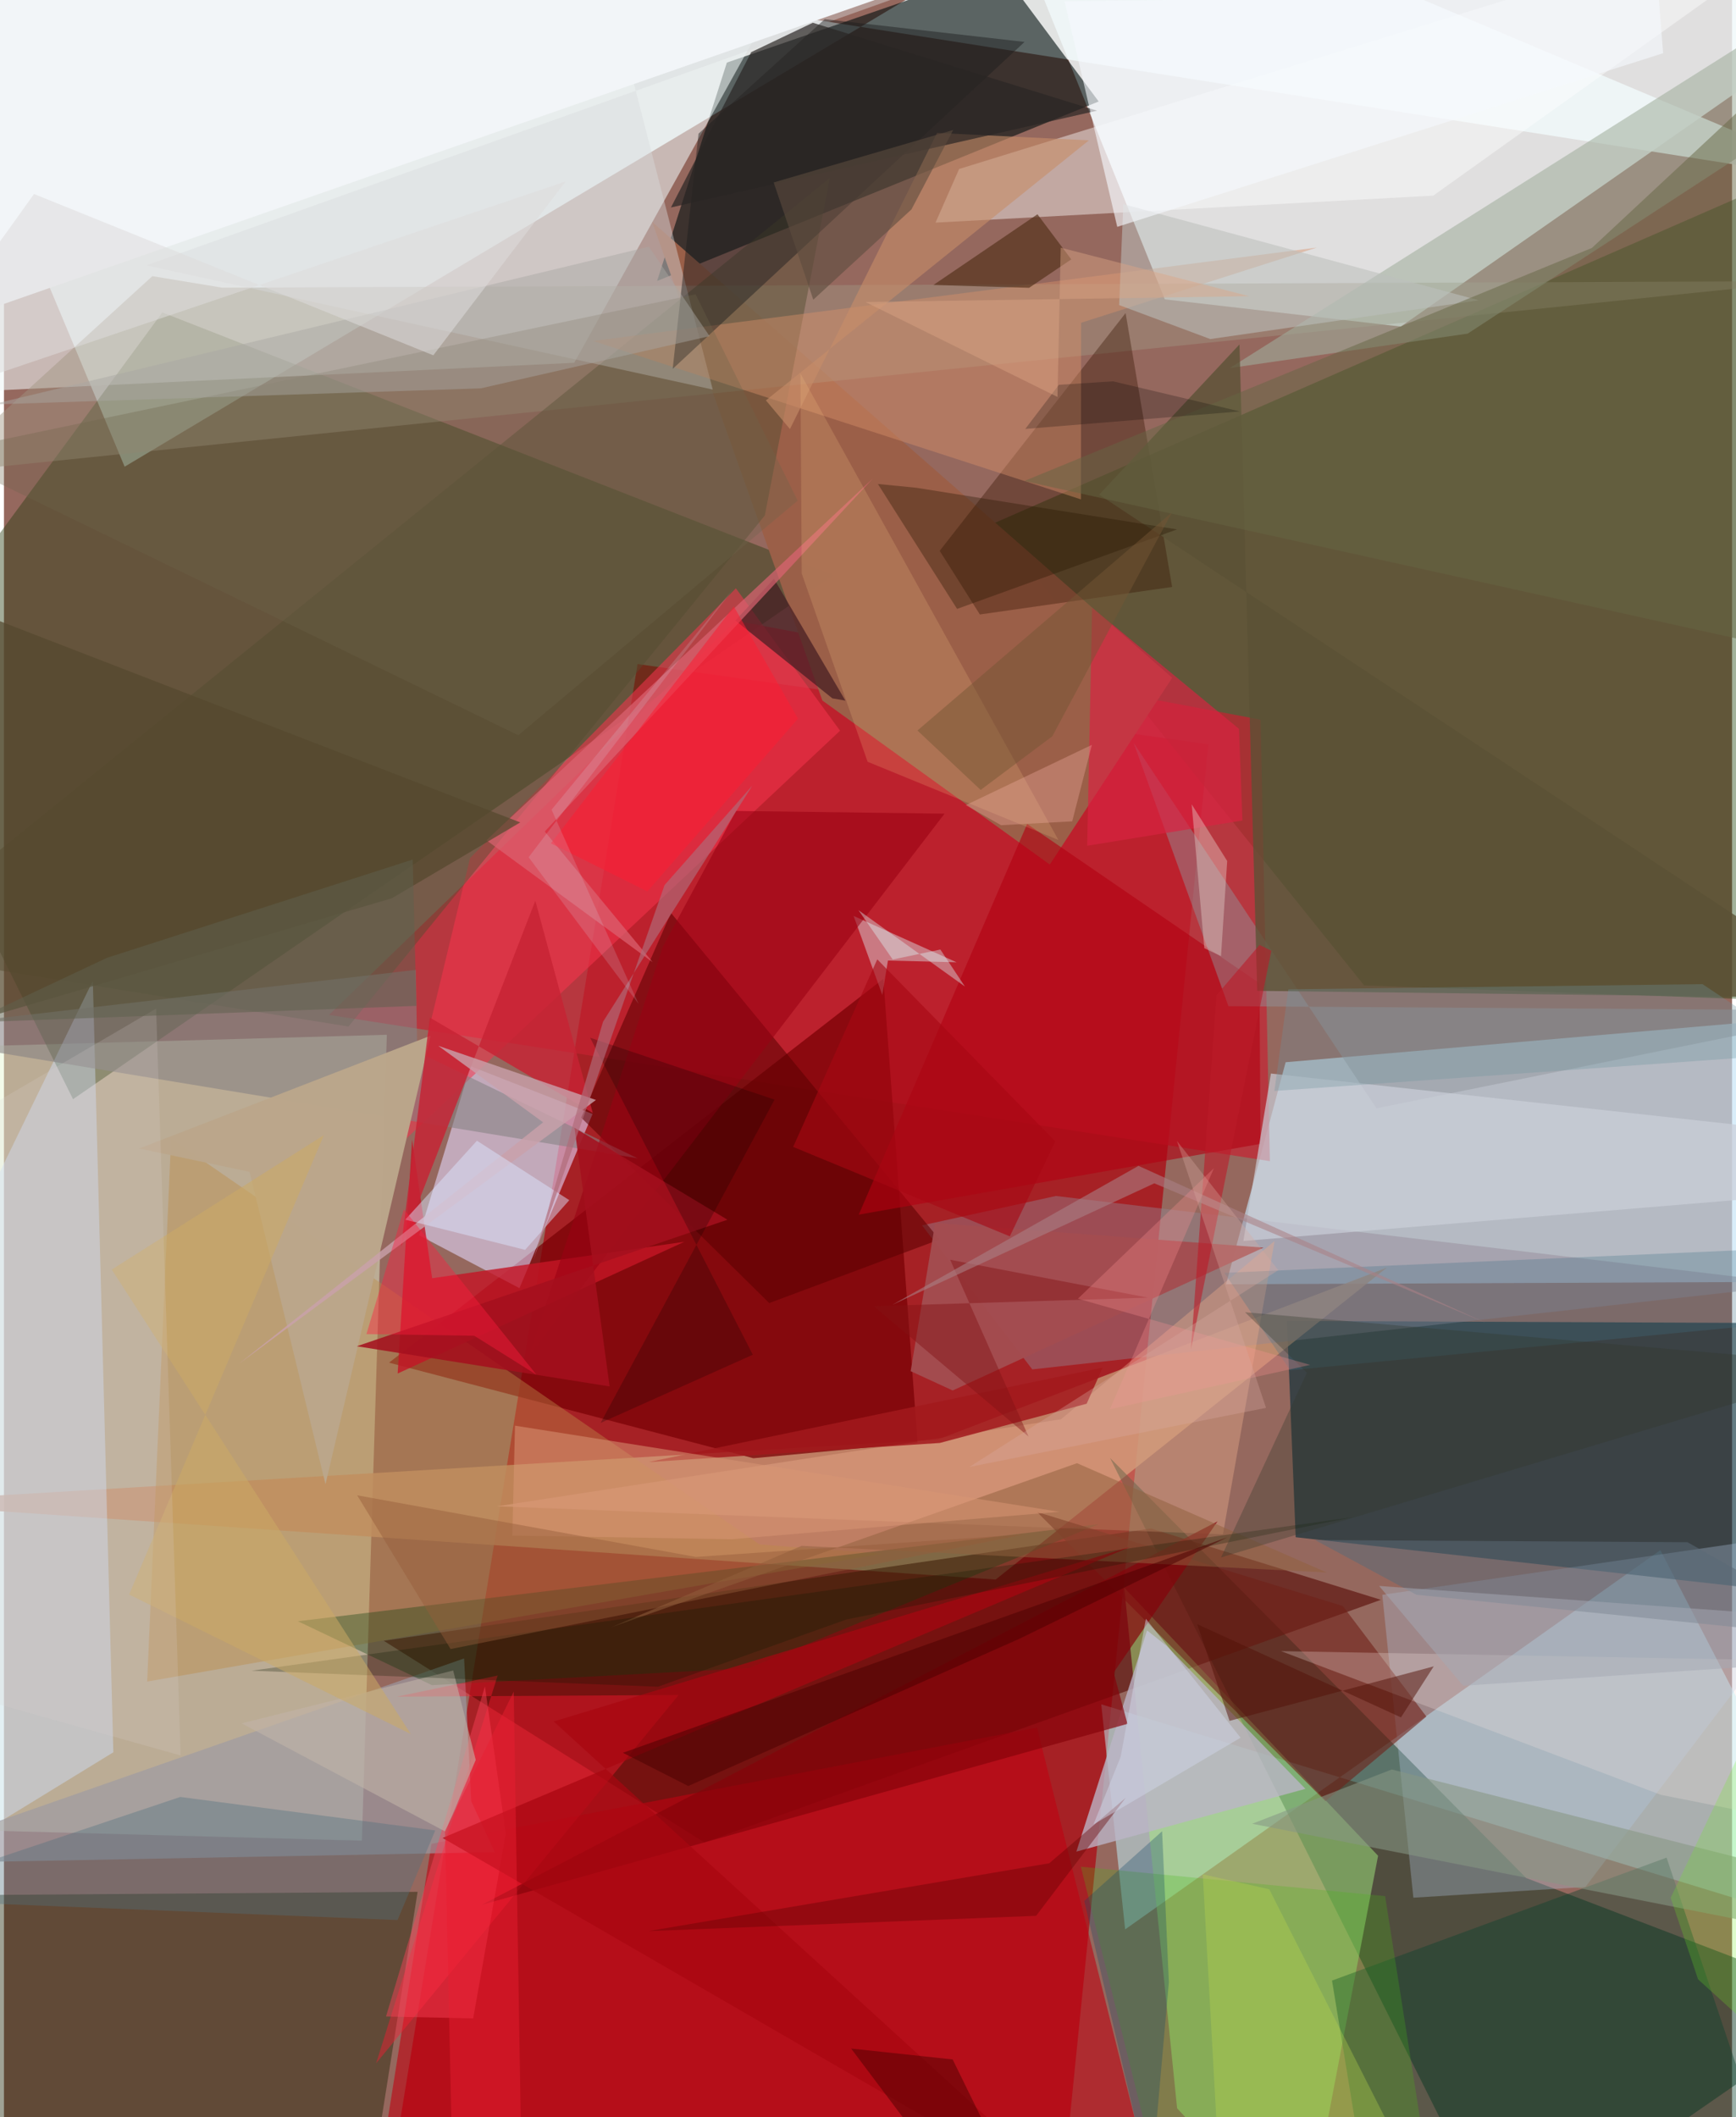 <svg xmlns="http://www.w3.org/2000/svg" width="228" height="278" viewBox="0 0 836 1024"><path fill="#95685e" d="M0 0h836v1024H0z"/><path fill="#edf6f8" fill-opacity=".859" d="M58.384 225.724L-62-62 898 89.132 539.938-62z"/><path fill="#a91118" fill-opacity=".808" d="M582.663 360.022l-70.036 694.34-325.51-.802L306.52 321.174z"/><path fill="#f0f9fa" fill-opacity=".824" d="M675.775 157.952l-114.188-13.165L478.31-62 898 2.845z"/><path fill="#e6f6d3" fill-opacity=".475" d="M-61.19 883.947l234.346 6.32 12.071-389.784L-62 507.417z"/><path fill="#c6e3f6" fill-opacity=".663" d="M620.046 513.76L591.21 621.149l295.157-1.262L898 489.75z"/><path fill="#133b00" fill-opacity=".396" d="M478.642 253.186l179.37 223.422L898 485.243l-5.557-413.018z"/><path fill="#000e0f" fill-opacity=".596" d="M349.727 30.27l-33.753 105.626 213.62-86.807-47.945-64.336z"/><path fill="#25390c" fill-opacity=".42" d="M-62 339.448L76.62 151.111l324.672 127.057L33.418 531.64z"/><path fill="#bef3fc" fill-opacity=".51" d="M530.838 824.313l11.56 108.865L801.336 749.76 898 936.652z"/><path fill="#052c37" fill-opacity=".624" d="M898 640.07l-277.317-1.175 4.218 104.608 257.401 28.636z"/><path fill="#c49270" fill-opacity=".824" d="M479.762 763.968l189.26-150.867-217.273 83.17L-62 726.814z"/><path fill="#022e18" fill-opacity=".463" d="M535.103 705.16L725.423 1086l169.245-117.125-158.252-60.548z"/><path fill="#eef4f5" fill-opacity=".573" d="M275.878 175.463l96.303-173.39L23.99-62-62 191.62z"/><path fill="#c52232" fill-opacity=".694" d="M612.414 561.61l-4.503-213.543-253.783-47.817-196.843 190.628z"/><path fill="#560702" fill-opacity=".588" d="M338.843 891.094l327.273-117.322-111.191-34.486-371.2 54.296z"/><path fill="#182102" fill-opacity=".416" d="M172.953 1086l27.159-170.993L-62 916.919v104.785z"/><path fill="#7a0005" fill-opacity=".733" d="M425.422 473.423l16.559 224.413-79.427 7.467L186.3 659.069z"/><path fill="#a5ed80" fill-opacity=".486" d="M628.825 1086l-61.288-66.309-25.586-251.801 122.812 129.677z"/><path fill="#e2d7fd" fill-opacity=".58" d="M249.379 623.036l-48.517-25.554 24.806-81.8 59.086 23.112z"/><path fill="#9b6049" fill-opacity=".996" d="M313.529 107.27l251.649 220.56-59.229 90.316L395.906 338.8z"/><path fill="#d0e2ff" fill-opacity=".435" d="M42.992 474.367L-62 690.188v227.745l114.918-70.406z"/><path fill="#a19681" fill-opacity=".451" d="M873.126 135.963l-905.784 92.835 104.45-95.231 33.712 5.563z"/><path fill="#b2c7e4" fill-opacity=".322" d="M666.795 771.358l15.037 146.491 83.225-5.199L898 737.8z"/><path fill="#bd8946" fill-opacity=".416" d="M424.648 751.46l-59.054-4.447L80.86 550.663 69.287 813.299z"/><path fill="#bf0010" fill-opacity=".58" d="M560.86 1079.745l-61.106-244.163-292.93 56.187-28.022 176.669z"/><path fill="#918693" fill-opacity=".427" d="M497.47 662.322l371.918-41.117-360.48-42.75-64.756 14.211z"/><path fill="#f6344e" fill-opacity=".549" d="M354.08 284.527L225.495 414.979l-33.119 137.844 212.106-199.408z"/><path fill="#9d9aa2" fill-opacity=".671" d="M226.064 871.217l11.418 24.62L-62 901.535l284.607-99.409z"/><path fill="#bcb5c7" fill-opacity=".784" d="M629.61 865.2l-67.143-69.112-9.462-7.518-34.207 106.989z"/><path fill="#fff" fill-opacity=".424" d="M691.45 94.624l-240.787 13.05 11.417-25.94L898-52.972z"/><path fill="#5b0001" fill-opacity=".561" d="M370.226 630.25l82.386-30.75L322.67 441.534l-43.438 99.02z"/><path fill="#0b402d" fill-opacity=".408" d="M804.331 898.471L867.245 1086l-206.136-14.234-18.631-113.837z"/><path fill="#534d31" fill-opacity=".463" d="M-62 459.691L399.51 86.17l-31.406 163.134-201.439 247.194z"/><path fill="#a0ae9d" fill-opacity=".569" d="M593.004 178.027l115.083-16.657L885.818 45.466l-43.633-24.747z"/><path fill="#154313" fill-opacity=".365" d="M360.461 806.78l-153.41 8.264-64.852-30.905 387.362-46.922z"/><path fill="#381605" fill-opacity=".38" d="M542.62 151.415l-89.932 115.008 19.43 30.778 93.013-13.307z"/><path fill="#c31526" fill-opacity=".808" d="M207.143 618.234l122.022-17.629-138.697 63.714 6.96-113.176z"/><path fill="#868083" fill-opacity=".576" d="M199.228 469.097l.726 39.622 106.58 51.503L-62 499.335z"/><path fill="#e6a88a" fill-opacity=".416" d="M511.37 686.442l-272.852 42.1 351.177 13.557 24.997-141.846z"/><path fill="#d7dbdd" fill-opacity=".431" d="M68.927 128.338L342.89 188.42 293.65-2.551l138.63 1.316z"/><path fill="#702017" fill-opacity=".584" d="M499.77 731.281l147.963 45.509 40.39 53.45-48.831 40.94z"/><path fill="#d89168" fill-opacity=".431" d="M521.008 241.53L284.89 164.9l350.201-45.16-113.995 36.38z"/><path fill="#fe1a31" fill-opacity=".42" d="M180.046 997.94l146.333-178.117-136.232.791L238.83 810.4z"/><path fill="#b20112" fill-opacity=".608" d="M413.526 587.481l81.455-188.96 112.408 77.066.474 77.654z"/><path fill="#4abb16" fill-opacity=".255" d="M689 1049.74l-20.839-132.646-147.191-14.255L566.354 1086z"/><path fill="#90969c" fill-opacity=".451" d="M592.36 486.66L898 488.716l-234.02 47.348-117.468-176.749z"/><path fill="#def1f6" fill-opacity=".424" d="M411.051 443.022l49.787 22.401-33.197-.837-2.72 16.668z"/><path fill="#1d1e1d" fill-opacity=".459" d="M323.521 178.402l170.22-158.126-96.658-11.01-61.067 55.37z"/><path fill="#cbcfd9" fill-opacity=".69" d="M888.818 576.178l-289.226 24.05 13.328-81.002 242.812 26.69z"/><path fill="#f2f5f8" d="M289.844-3.823L423.671-.84-11.147 150.874-55.37-62z"/><path fill="#5a5235" fill-opacity=".776" d="M898 482.784L529.812 239.257l67.9-72.658 8.587 312.64z"/><path fill="#d82341" fill-opacity=".678" d="M524.047 409.06l75.088-12.216-1.654-44.315-71.061-58.614z"/><path fill="#990113" fill-opacity=".573" d="M354.136 392.223l-35.35 65.609-64.637 197.732 200.89-262.018z"/><path fill="#c68d69" fill-opacity=".604" d="M451.408 64.29l73.463 3.587-156.263 125.765 11.629 13.865z"/><path fill="#5a6976" fill-opacity=".533" d="M683.255 771.311L898 793.1l-83.55-47.188-180.146-1.044z"/><path fill="#441c22" fill-opacity=".702" d="M353.858 300.133l18.651-20.214 34.553 58.942-6.279-1.077z"/><path fill="#86020a" fill-opacity=".675" d="M231.198 921.27l355.917-185.467-50.266 73.123 6.667 24.836z"/><path fill="#db6371" fill-opacity=".698" d="M313.795 465.352l-80.394-58.955 186.948-174.95-158.717 170.724z"/><path fill="#fec688" fill-opacity=".192" d="M510.113 406.253l-92.307-37.812-31.872-91.072-.62-96.752z"/><path fill="#bba68b" fill-opacity=".98" d="M118.827 566.794l36.725 151.07 50.865-216.944-140.962 54.57z"/><path fill="#6c634a" fill-opacity=".314" d="M248.823 355.608L383.99 242.147l-49.402-99.794-366.876 76.868z"/><path fill="#a3191c" fill-opacity=".855" d="M523.775 678.932l7.769-17.497-219.775 45.725 140.983-9.256z"/><path fill="#c72334" fill-opacity=".82" d="M257.057 435.654l-64.96 167.435 13.956-110.895 78.797 46.118z"/><path fill="#869684" fill-opacity=".573" d="M898 940l-294.129-57.92 67.516-26.25L898 913.547z"/><path fill="#a44d50" fill-opacity=".965" d="M438.635 663.183l20.335 9.345 150.395-69.101-158.873-11.888z"/><path fill="#f0e2df" fill-opacity=".271" d="M617.817 798.595l262.08 4.796-24.383 75.447-54.033-10.77z"/><path fill="#51717e" fill-opacity=".376" d="M208.658 885.303l-18.253 43.349L-62 918.463l147.296-49.336z"/><path fill="#bbbfbc" fill-opacity=".565" d="M583.586 163.994l129.889-18.751-171.969-46.519-2.01 48.835z"/><path fill="#656643" fill-opacity=".494" d="M892.437 320.829L493.56 232.653 768.212 119.91 898-1.177z"/><path fill="#53301a" fill-opacity=".667" d="M449.647 137.835l46.29 1.372 20.399-13.75-16.361-21.818z"/><path fill="#407085" fill-opacity=".286" d="M622.174 662.744l236.868-22.838L898 602.139l-307.607 13.485z"/><path fill="#164968" fill-opacity=".31" d="M554.853 1057.391l-32.255-137.975 37.684-33.712 3.265 72.981z"/><path fill="#fe4359" fill-opacity=".443" d="M242.78 886.898l-10.1-71.222-47.86 159.629 42.177.936z"/><path fill="#91613f" fill-opacity=".518" d="M639.923 760.573l-254.015-12.919-91.849 39.3 225.063-79.268z"/><path fill="#a80710" fill-opacity=".71" d="M212.196 888.95l315.169 182.41-261.4-238.758 278.858-84.442z"/><path fill="#271400" fill-opacity=".349" d="M567.495 256.055l-106.399 38.447-38.309-60.417 18.674 1.842z"/><path fill="#c1b4a8" fill-opacity=".584" d="M213.518 885.865l14.722-34.648-10.912-43.245-102.368 25.545z"/><path fill="#d89674" fill-opacity=".537" d="M510.606 731.2L352.01 744.463l-106.064-1.75 1.273-53.165z"/><path fill="#0f1a00" fill-opacity=".263" d="M316.383 815.81l91.174-32.518 245.212-49.53-532.95 74.296z"/><path fill="#630304" fill-opacity=".404" d="M542.686 869.505l-43.364 57.113-187.547 7.386 193.903-32.81z"/><path fill="#a8a6a2" fill-opacity=".463" d="M311.999 119.312L-5.864 195.636l236.496-7.8 110.724-25.25z"/><path fill="#2a2624" fill-opacity=".702" d="M322.668 100.355l38.841-75.143 29.79-14.206 137.497 42.533z"/><path fill="#c9a1aa" fill-opacity=".804" d="M286.394 532.019L113.528 659.751l147.3-116.917-50.69-36.995z"/><path fill="#a4101d" fill-opacity=".859" d="M293.001 670.57l-122.284-19.436 179.274-61.198-73.997-44.485z"/><path fill="#150000" fill-opacity=".255" d="M288.642 688.213l84.173-156.368-89.245-29.923 78.71 153.313z"/><path fill="#dce5ff" fill-opacity=".475" d="M273.492 580.48l-44.676-28.754-34.669 38.192 57.98 14.59z"/><path fill="#f5f9fd" fill-opacity=".62" d="M802.664 25.737l-2.286-28.76L513.088.623l25.485 109.094z"/><path fill="#bad74e" fill-opacity=".329" d="M612.114 913.781l-32.16-7.241L589.91 1086h109.492z"/><path fill="#6e959c" fill-opacity=".314" d="M621.346 478.498l200.356-2.501 50.11 33.403-257.202 18.261z"/><path fill="#e7d4cd" fill-opacity=".4" d="M574.59 389.02l6.106 69.572 8.085 3.852 2.986-46.008z"/><path fill="#55492e" fill-opacity=".722" d="M-62 507.835l249.626-73.358 62.142-36.704L-62 277.233z"/><path fill="#4f0000" fill-opacity=".502" d="M449.953 1044.155L503.032 1086l-44.08-89.923-49.113-5.265z"/><path fill="#5c4b3e" fill-opacity=".588" d="M391.531 144.95l-19.153-56.713 86.832-25.362-20.183 38.405z"/><path fill="#4b0000" fill-opacity=".522" d="M491.31 792.584L331.033 863.84l-31.62-16.075 292.434-104.214z"/><path fill="#945c39" fill-opacity=".439" d="M493.832 742.08l-159.13 10.956-163.824-29.813 45.187 74.365z"/><path fill="#ced5e7" fill-opacity=".494" d="M598.255 840.463l-71.176 41.97 13.181-32.823 12.162-66.664z"/><path fill="#dddcdb" fill-opacity=".537" d="M-61.903 200.575L14.54 93.834l193.17 78.023 64.009-84.096z"/><path fill="#841215" fill-opacity=".451" d="M495.666 694.818l-37.917-85.511 95.673 18.326-132.665 4.124z"/><path fill="#ba1c28" fill-opacity=".6" d="M586.564 481.386l20.84-24.358 5.728 2.81-38.897 192.71z"/><path fill="#aa8186" fill-opacity=".576" d="M716.882 639.82l-168.028-75.934-119.08 67.2 126.734-58.752z"/><path fill="#521107" fill-opacity=".494" d="M691.686 805.95l-98.79 26.383-15.636-46.78 98.582 45.092z"/><path fill="#af6b78" fill-opacity=".667" d="M289.812 494.178l-33.7 115.324 63.477-181.435 42.484-48.13z"/><path fill="#755635" fill-opacity=".482" d="M472.496 382.062l34.694-25.967 57.82-108.253-123.088 105.483z"/><path fill="#31382c" fill-opacity=".329" d="M630.337 663.928l-29.933-29.243L898 660.454l-309.192 92.8z"/><path fill="#fbb7ae" fill-opacity=".306" d="M465.273 389.428l61.042-29.176-9.53 37.006-34.41 1.863z"/><path fill="#a5a9b3" fill-opacity=".518" d="M846.243 805.984l-140.32 9.351-40.668-48.264L898 783.824z"/><path fill="#cba965" fill-opacity=".537" d="M52.16 614.036l102.615-65.02-94.21 222.199 136.268 67.484z"/><path fill="#dad3d0" fill-opacity=".188" d="M-62 567.12v240.454l147.473 41.498L73.61 487.829z"/><path fill="#ff9395" fill-opacity=".282" d="M519.55 628.124l112.348 32.02-96.876 21.468 50.322-116.603z"/><path fill="#dcf9fa" fill-opacity=".392" d="M453.006 459.252l11.866 17.89-51.483-36.925 16.57 23.861z"/><path fill="#71ef21" fill-opacity=".227" d="M819.566 957.34l-13.276-39.423L898 725.51v303.044z"/><path fill-opacity=".224" d="M597.88 198.99l-103.8 8.468 16.255-21.334 26.197-1.687z"/><path fill="#ff1c3f" fill-opacity=".408" d="M175.35 645.25l18.121-60.367 64.13 80.017-30.07-18.844z"/><path fill="#fb1e33" fill-opacity=".553" d="M311.273 431.162l-46.671-23.25 88.488-114.58 31.035 54.251z"/><path fill="#a80813" fill-opacity=".604" d="M381.792 554.718l104.809 43.266 22.01-45.954L422.487 464z"/><path fill="#daa9a0" fill-opacity=".333" d="M610.542 680.926L567.47 551.848l48.993 62.509-149.41 95.166z"/><path fill="#d3eeff" fill-opacity=".157" d="M264.913 391.615l42.128 93.994-53.23-70.989 99.183-130.04z"/><path fill="#e81f32" fill-opacity=".475" d="M246.62 818.169l-33.284 67.453L217.824 1086l32.85-18.681z"/><path fill="#5e614e" fill-opacity=".522" d="M199.536 486.512l-1.807-70.77-147.904 47.524-66.43 31.267z"/><path fill="#dca587" fill-opacity=".435" d="M511.23 119.789l91.218 23.484-185.677 2.803 92.892 45.903z"/></svg>